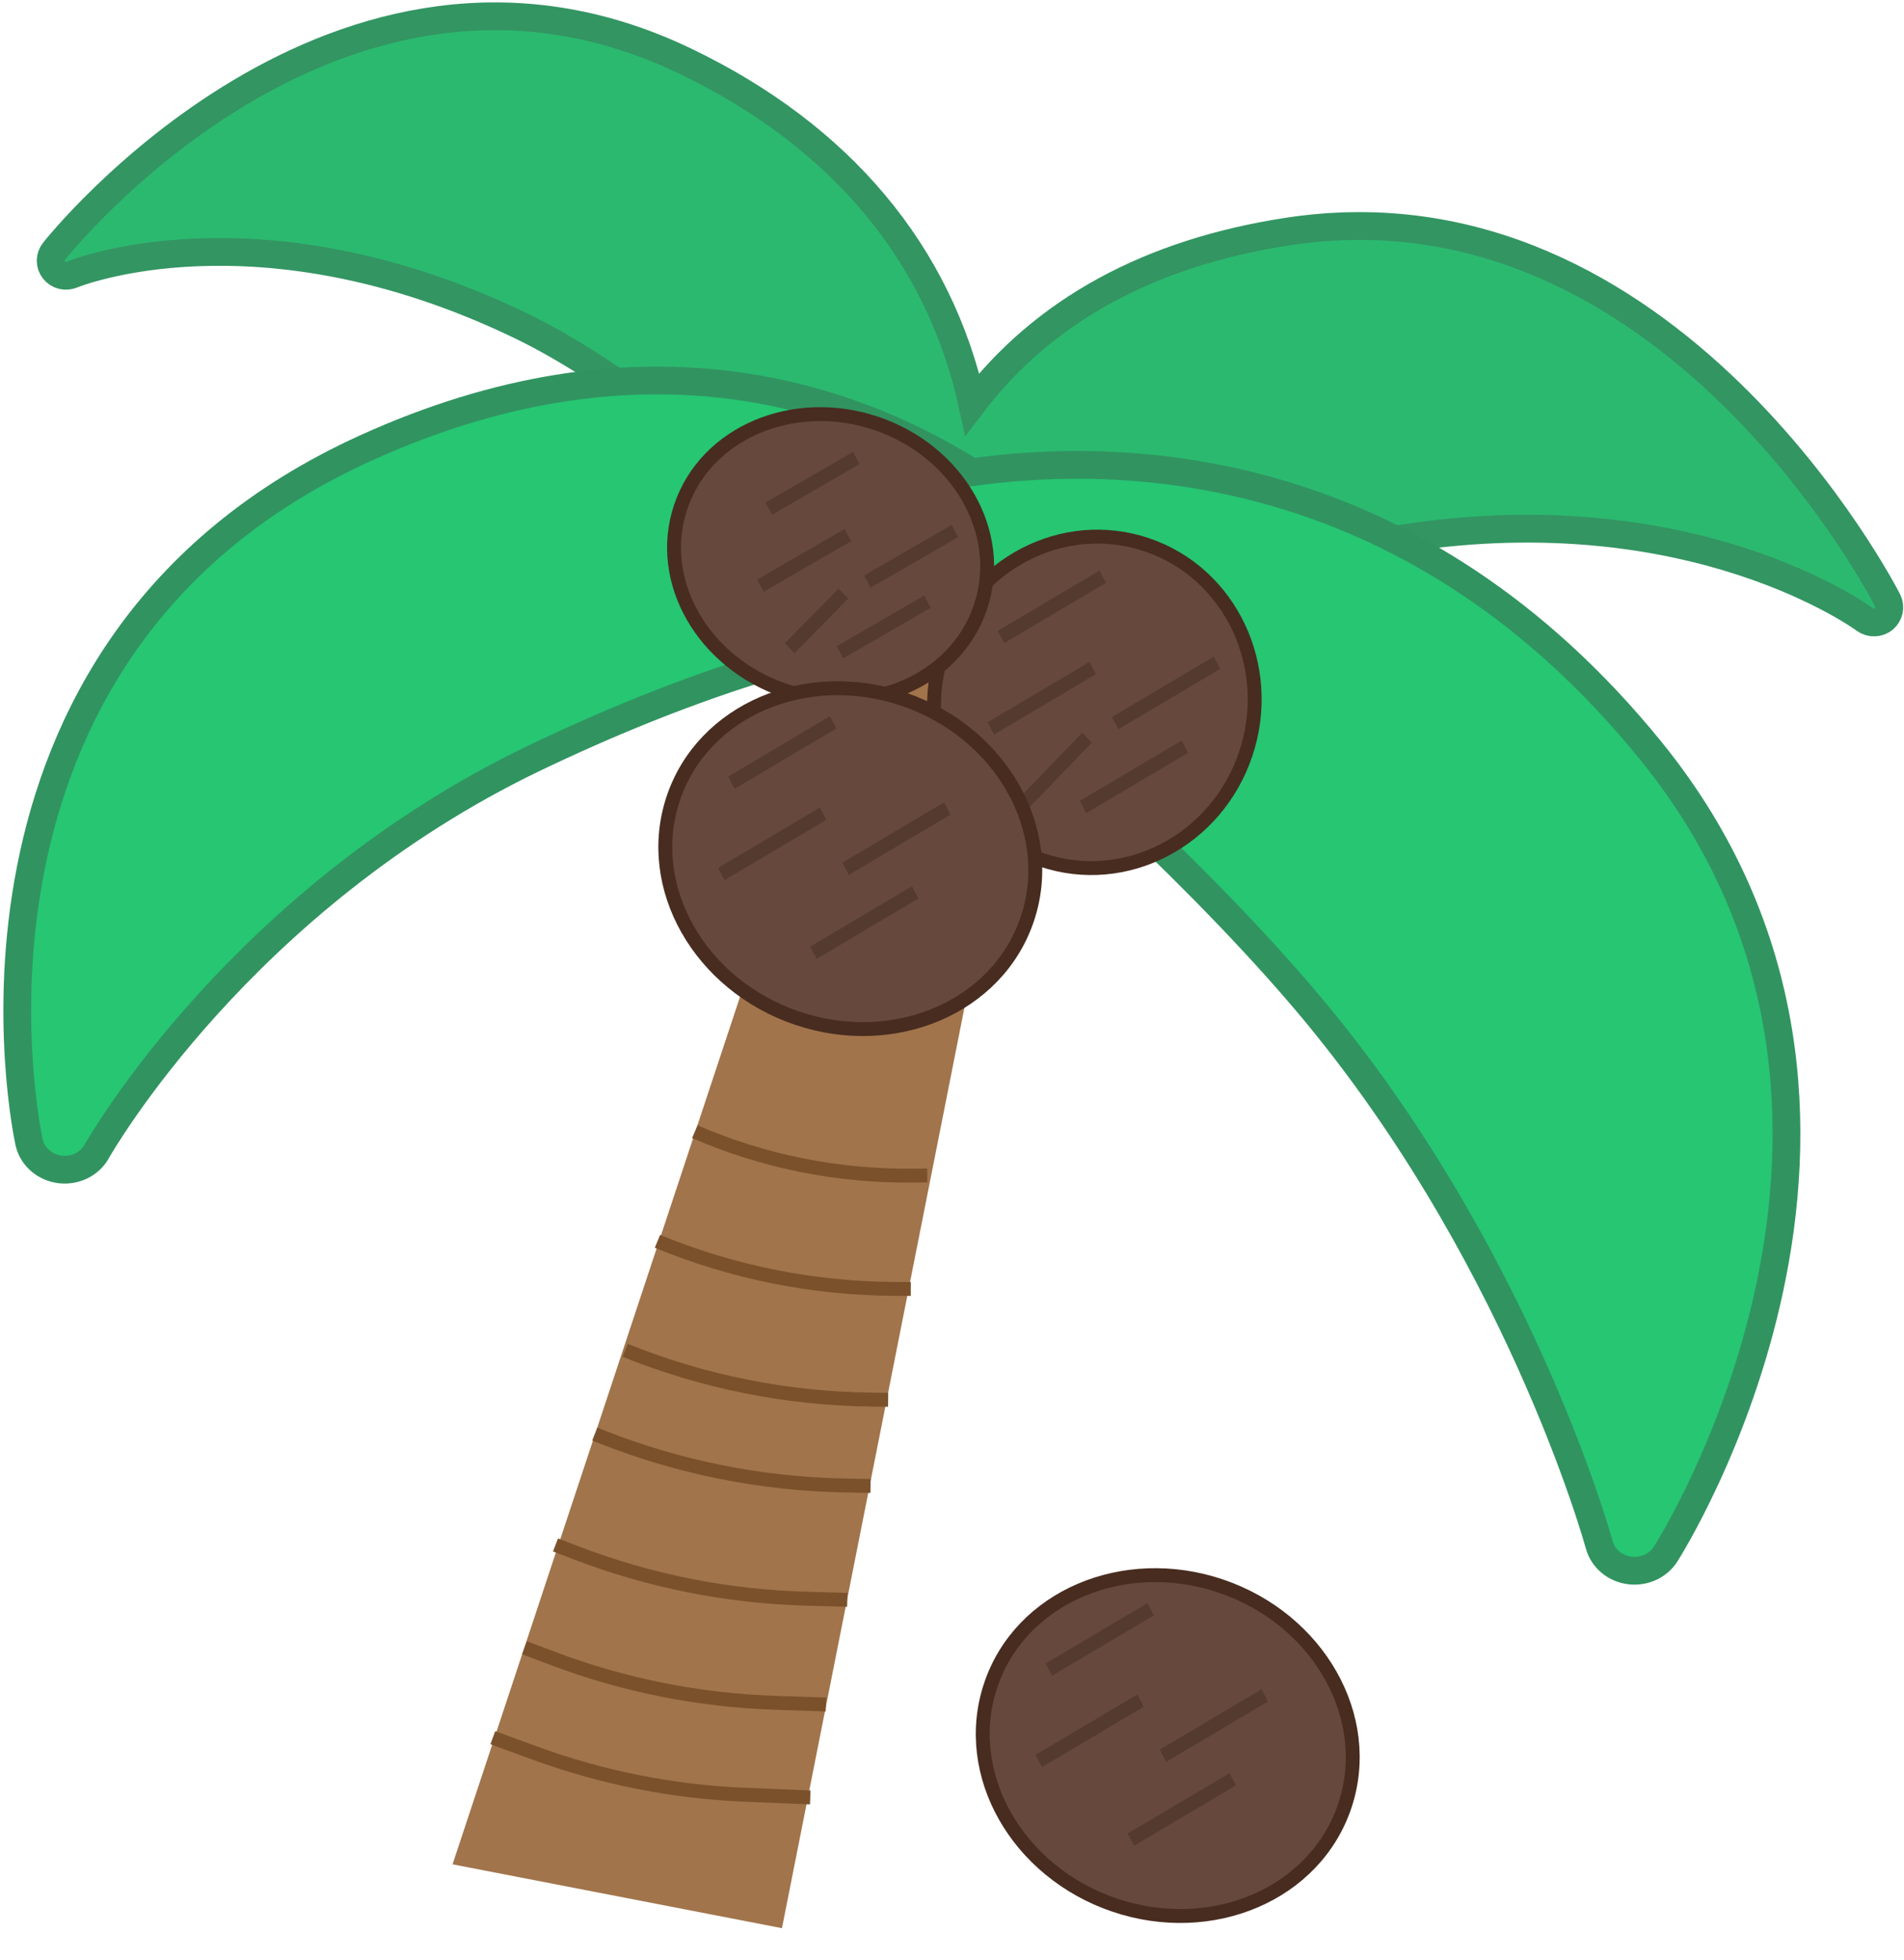 <svg width="274" height="282" viewBox="0 0 274 282" fill="none" xmlns="http://www.w3.org/2000/svg">
<path d="M132.3 65.56L152.55 75.578L122.768 225.788L112.53 277.423L65.125 268.235L132.3 65.56Z" fill="#A1744B"/>
<path d="M99.99 162.827V162.827C109.857 167.109 120.55 169.261 131.374 169.143L133.446 169.121" stroke="#7B512B" stroke-width="2"/>
<path d="M94.612 178.6V178.6C105.425 183.063 117.035 185.388 128.802 185.446L131.068 185.457" stroke="#7B512B" stroke-width="2"/>
<path d="M85.593 206.333L86.811 206.813C97.836 211.154 109.579 213.495 121.489 213.725L125.279 213.798" stroke="#7B512B" stroke-width="2"/>
<path d="M79.939 222.284L83.09 223.488C93.561 227.488 104.66 229.694 115.922 230.013L121.932 230.183" stroke="#7B512B" stroke-width="2"/>
<path d="M75.479 237.08L79.751 238.684C89.914 242.502 100.66 244.634 111.565 244.996L118.856 245.239" stroke="#7B512B" stroke-width="2"/>
<path d="M70.92 250.017L77 252.241C86.688 255.786 96.893 257.805 107.25 258.228L116.604 258.611" stroke="#7B512B" stroke-width="2"/>
<path d="M89.972 194.281V194.281C101.22 198.828 113.255 201.233 125.456 201.372L127.811 201.399" stroke="#7B512B" stroke-width="2"/>
<path d="M7.758 36.178C8.159 35.655 48.536 -15.206 98.538 8.762C120.966 19.504 135.178 36.513 139.923 58.132C150.177 44.68 165.445 36.339 185.395 33.302C240.164 24.969 271.348 85.79 271.657 86.41C272.108 87.312 271.877 88.416 271.094 89.061C270.312 89.706 269.167 89.722 268.356 89.126C268.114 88.945 243.787 71.114 202.288 77.411C159.871 83.843 130.077 90.459 129.776 90.521C129.39 90.604 128.988 90.584 128.613 90.463C128.237 90.342 127.901 90.124 127.638 89.832C127.365 89.519 100.118 58.93 74.631 46.715C36.925 28.665 10.603 39.402 10.354 39.509C9.905 39.697 9.407 39.732 8.936 39.61C8.465 39.488 8.048 39.215 7.749 38.834C7.451 38.455 7.289 37.987 7.291 37.506C7.292 37.024 7.457 36.557 7.758 36.178V36.178Z" fill="#2BB970" stroke="#339562" stroke-width="4"/>
<path d="M239.654 223.663L239.647 223.673C239.09 224.516 238.291 225.162 237.372 225.555C236.454 225.947 235.442 226.078 234.456 225.942C233.471 225.805 232.532 225.403 231.762 224.764C230.991 224.123 230.419 223.267 230.15 222.288L230.15 222.287C230.009 221.775 218.233 179.03 186.707 142.579L186.707 142.578C169.781 122.996 147.163 103.242 132.369 90.809C117.552 92.86 98.301 98.813 76.927 109.059C34.693 129.334 14.411 164.795 13.925 165.65C13.413 166.578 12.616 167.305 11.673 167.758C10.726 168.212 9.661 168.378 8.623 168.245C7.594 168.115 6.612 167.696 5.817 167.021C5.019 166.344 4.442 165.434 4.2 164.401L4.197 164.389L4.195 164.378C4.093 163.915 0.261 146.244 4.404 125.046C8.562 103.765 20.785 78.867 52.785 64.394C91.401 46.916 121.225 56.307 139.856 67.942C162.656 64.735 203.823 66.413 237.597 108.06C258.837 134.249 259.401 163.092 254.672 185.306C249.951 207.484 239.925 223.247 239.654 223.663Z" fill="#26C673" stroke="#319460" stroke-width="4"/>
<path d="M149.919 123.72C161.985 127.813 175.109 120.933 179.279 108.446C183.448 95.96 177.122 82.481 165.056 78.388C152.99 74.294 139.866 81.175 135.696 93.661C131.527 106.148 137.853 119.627 149.919 123.72Z" fill="#66493C" stroke="#482C20" stroke-width="2"/>
<line y1="-1" x2="16.914" y2="-1" transform="matrix(-0.866 0.513 -0.461 -0.881 158.238 82.092)" stroke="#543A2F" stroke-width="2"/>
<line y1="-1" x2="16.914" y2="-1" transform="matrix(-0.866 0.513 -0.461 -0.881 156.786 95.237)" stroke="#543A2F" stroke-width="2"/>
<line y1="-1" x2="16.914" y2="-1" transform="matrix(-0.866 0.513 -0.461 -0.881 174.664 94.483)" stroke="#543A2F" stroke-width="2"/>
<line y1="-1" x2="12.896" y2="-1" transform="matrix(-0.698 0.725 -0.685 -0.72 155.736 105.419)" stroke="#543A2F" stroke-width="2"/>
<line y1="-1" x2="16.914" y2="-1" transform="matrix(-0.866 0.513 -0.461 -0.881 170.046 106.554)" stroke="#543A2F" stroke-width="2"/>
<path d="M113.029 99.38C124.825 103.332 137.467 98.094 141.093 87.36C144.719 76.626 137.828 64.845 126.032 60.894C114.236 56.943 101.594 62.18 97.968 72.914C94.341 83.648 101.233 95.429 113.029 99.38Z" fill="#66493C" stroke="#482C20" stroke-width="2"/>
<line y1="-1" x2="14.449" y2="-1" transform="matrix(-0.871 0.503 -0.47 -0.875 122.756 65.031)" stroke="#543A2F" stroke-width="2"/>
<line y1="-1" x2="14.449" y2="-1" transform="matrix(-0.871 0.503 -0.47 -0.875 121.546 76.113)" stroke="#543A2F" stroke-width="2"/>
<line y1="-1" x2="14.449" y2="-1" transform="matrix(-0.871 0.503 -0.47 -0.875 136.944 75.527)" stroke="#543A2F" stroke-width="2"/>
<line y1="-1" x2="10.95" y2="-1" transform="matrix(-0.705 0.717 -0.693 -0.713 120.672 84.697)" stroke="#543A2F" stroke-width="2"/>
<line y1="-1" x2="14.449" y2="-1" transform="matrix(-0.871 0.503 -0.47 -0.875 133.002 85.694)" stroke="#543A2F" stroke-width="2"/>
<path d="M114.702 146.487C128.672 151.226 143.584 144.96 147.849 132.188C152.114 119.416 143.995 105.337 130.025 100.598C116.055 95.859 101.143 102.124 96.878 114.896C92.613 127.668 100.732 141.748 114.702 146.487Z" fill="#66493C" stroke="#482C20" stroke-width="2"/>
<line y1="-1" x2="16.914" y2="-1" transform="matrix(-0.866 0.513 -0.461 -0.881 119.44 103.05)" stroke="#543A2F" stroke-width="2"/>
<line y1="-1" x2="16.914" y2="-1" transform="matrix(-0.866 0.513 -0.461 -0.881 117.988 116.195)" stroke="#543A2F" stroke-width="2"/>
<line y1="-1" x2="16.914" y2="-1" transform="matrix(-0.866 0.513 -0.461 -0.881 135.866 115.442)" stroke="#543A2F" stroke-width="2"/>
<line y1="-1" x2="16.914" y2="-1" transform="matrix(-0.866 0.513 -0.461 -0.881 131.248 127.512)" stroke="#543A2F" stroke-width="2"/>
<path d="M160.385 274.096C174.355 278.835 189.268 272.569 193.533 259.797C197.797 247.025 189.678 232.946 175.709 228.207C161.739 223.467 146.826 229.733 142.561 242.505C138.296 255.277 146.415 269.356 160.385 274.096Z" fill="#66493C" stroke="#482C20" stroke-width="2"/>
<line y1="-1" x2="16.914" y2="-1" transform="matrix(-0.866 0.513 -0.461 -0.881 165.123 230.659)" stroke="#543A2F" stroke-width="2"/>
<line y1="-1" x2="16.914" y2="-1" transform="matrix(-0.866 0.513 -0.461 -0.881 163.672 243.804)" stroke="#543A2F" stroke-width="2"/>
<line y1="-1" x2="16.914" y2="-1" transform="matrix(-0.866 0.513 -0.461 -0.881 181.55 243.051)" stroke="#543A2F" stroke-width="2"/>
<line y1="-1" x2="16.914" y2="-1" transform="matrix(-0.866 0.513 -0.461 -0.881 176.931 255.121)" stroke="#543A2F" stroke-width="2"/>
</svg>
